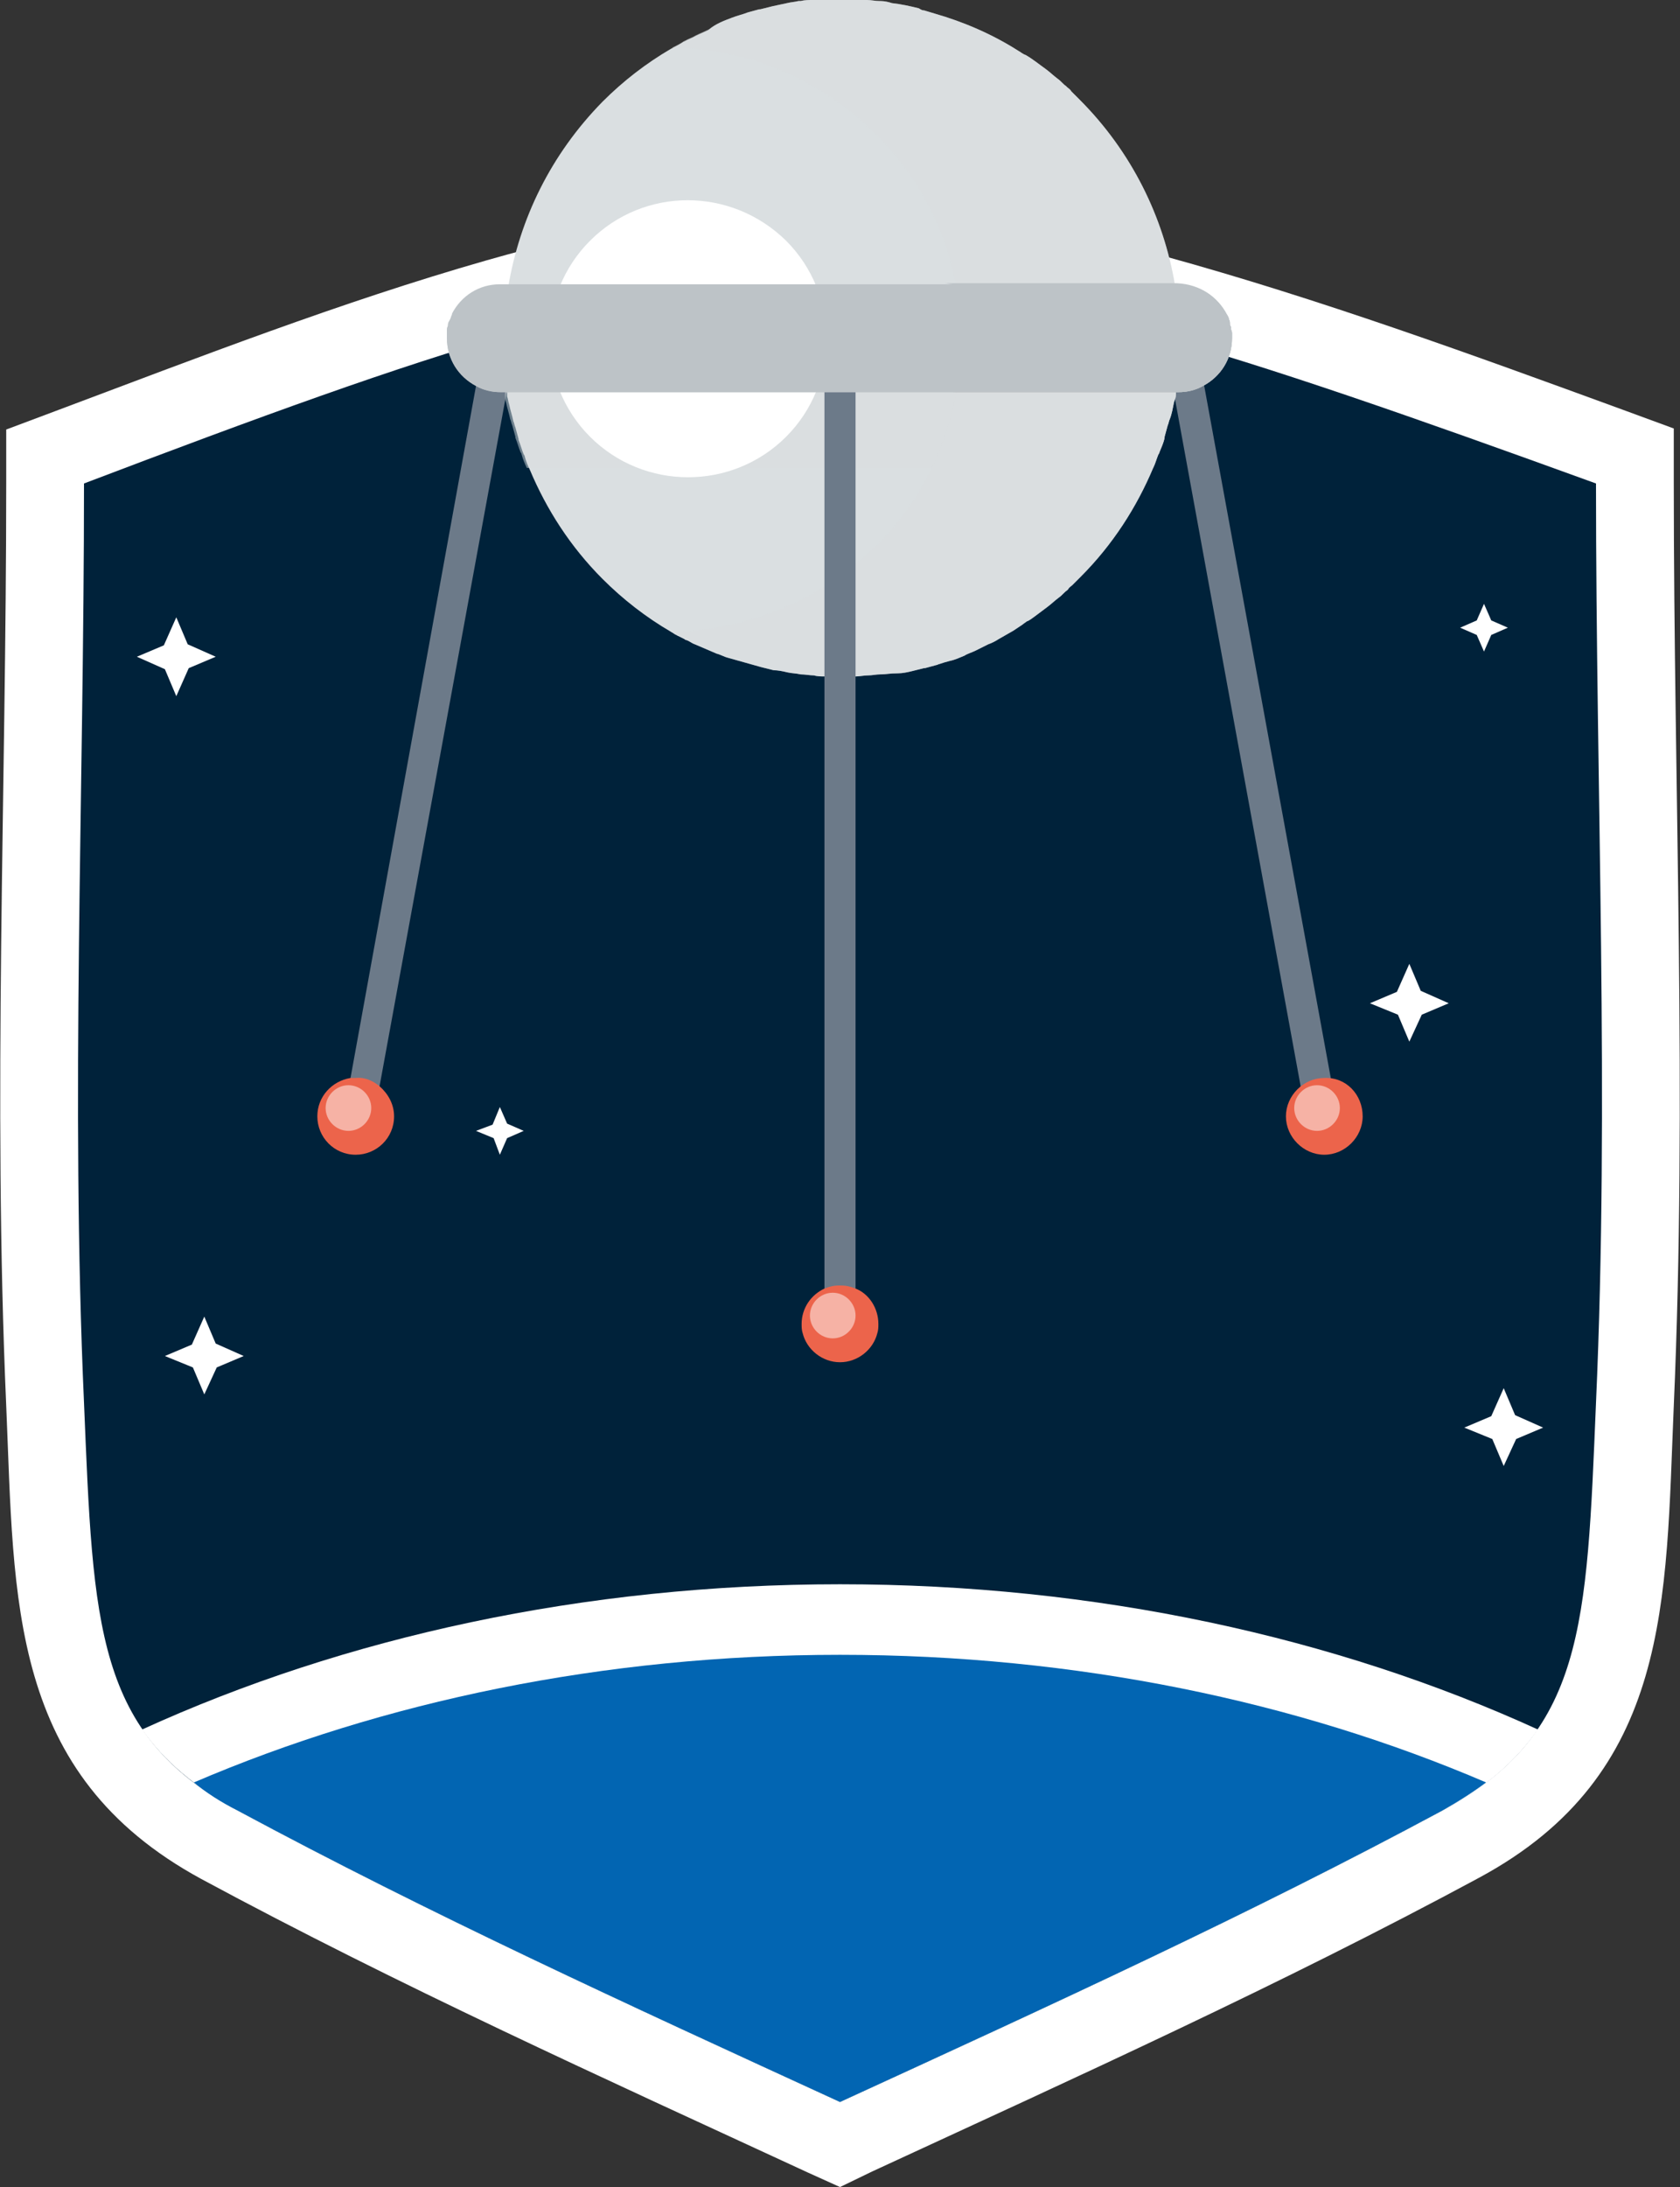 <?xml version="1.0" encoding="utf-8"?>
<!-- Generator: Adobe Illustrator 22.1.0, SVG Export Plug-In . SVG Version: 6.00 Build 0)  -->
<svg version="1.1" id="Layer_1" xmlns="http://www.w3.org/2000/svg" xmlns:xlink="http://www.w3.org/1999/xlink" x="0px" y="0px"
	 viewBox="0 0 162 210.8" style="enable-background:new 0 0 162 210.8;" xml:space="preserve">
<rect x="0" y="0" width="162" height="210.8" fill="#333333" stroke="none"/>
<style type="text/css">
	.st0{fill-rule:evenodd;clip-rule:evenodd;fill:#FFFFFF;}
	.st1{fill-rule:evenodd;clip-rule:evenodd;fill:#00223A;}
	.st2{fill-rule:evenodd;clip-rule:evenodd;fill:#0265B2;}
	.st3{fill:#6C7A89;}
	.st4{fill:#EC644B;}
	.st5{opacity:0.5;fill:#FFFFFF;}
	.st6{fill:#DADFE1;}
	.st7{opacity:0.5;fill:#DADFE1;}
	.st8{fill:#FFFFFF;}
	.st9{fill:#BDC3C7;}
</style>
<path class="st0" d="M77.9,209.4c-19.7-9.1-39.4-18-58.5-28.3C0.8,171,1.4,154.3,0.6,135.5c-1.3-29.6,0-59.3,0-88.9v-5.2l4.8-1.8
	C19,34.5,32.9,29.1,46.9,25.1c10.5-3,21-5.1,32-5.3c11.4-0.1,22.4,1.9,33.4,4.9c14.9,4.1,29.7,9.5,44.2,14.8l4.9,1.8v5.3
	c0,29.6,1.3,59.3,0,88.9c-0.8,18.8-0.2,35.5-18.8,45.5c-19.1,10.3-38.8,19.2-58.5,28.3l-3.1,1.5L77.9,209.4L77.9,209.4z"/>
<path class="st1" d="M8.1,46.6c0,29.8-1.3,59.5,0,88.6c0.9,21.6,1.1,31.9,14.8,39.3c18.6,10,37.4,18.6,58.1,28.1
	c20.7-9.5,39.5-18.1,58.1-28.1c13.7-7.4,13.9-17.7,14.8-39.3c1.3-29.1,0-58.7,0-88.6C83.3,21,76,20.8,8.1,46.6L8.1,46.6z"/>
<path class="st0" d="M81,152.7c24.7,0,47.8,5.1,67.3,14c-2.1,3-5,5.6-9.2,7.8c-18.6,10-37.4,18.6-58.1,28.1
	c-20.7-9.5-39.5-18.1-58.1-28.1c-4.2-2.3-7.1-4.8-9.2-7.8C33.2,157.8,56.3,152.7,81,152.7L81,152.7z"/>
<path class="st2" d="M81,159.5c22.8,0,44.1,4.5,62.3,12.3c-1.2,0.9-2.6,1.8-4.2,2.7c-18.6,10-37.4,18.6-58.1,28.1
	c-20.7-9.5-39.5-18.1-58.1-28.1c-1.6-0.8-3-1.7-4.2-2.7C36.9,164,58.2,159.5,81,159.5L81,159.5z"/>
<polygon class="st0" points="17,59.5 18.1,62.1 20.8,63.3 18.2,64.4 17,67.1 15.9,64.5 13.2,63.3 15.8,62.2 17,59.5 "/>
<polygon class="st0" points="19.7,126.9 20.8,129.5 23.5,130.7 20.9,131.8 19.7,134.4 18.6,131.8 15.9,130.7 18.5,129.6 19.7,126.9 
	"/>
<polygon class="st0" points="135.9,92.9 137,95.5 139.7,96.7 137.1,97.8 135.9,100.4 134.8,97.8 132.1,96.7 134.7,95.6 135.9,92.9 
	"/>
<polygon class="st0" points="143.1,58.2 143.8,59.8 145.4,60.5 143.8,61.2 143.1,62.8 142.4,61.2 140.8,60.5 142.4,59.8 143.1,58.2 
	"/>
<polygon class="st0" points="145,133.8 146.1,136.4 148.8,137.6 146.2,138.7 145,141.3 143.9,138.7 141.2,137.6 143.8,136.5 
	145,133.8 "/>
<polygon class="st0" points="48.2,106.7 48.9,108.3 50.5,109 48.9,109.7 48.2,111.3 47.6,109.7 45.9,109 47.5,108.4 48.2,106.7 "/>
<g>
	<g>
		
			<rect x="119.2" y="35.8" transform="matrix(0.984 -0.18 0.18 0.984 -10.77 22.855)" class="st3" width="3" height="70.1"/>
		<polygon class="st3" points="49.1,36.6 48.9,37.8 48.8,38 48.8,38.1 36.6,104.7 36.5,105.6 35.2,105.4 33.6,105.1 33.6,104.6 
			33.8,103.9 45.9,37.2 46.2,36.1 48.6,36.5 		"/>
		<path class="st4" d="M36.6,104.7c0.8,0.7,1.4,1.7,1.4,2.9c0,2.1-1.7,3.7-3.7,3.7c-2.1,0-3.7-1.7-3.7-3.7c0-1.9,1.4-3.4,3.2-3.7
			c0.2,0,0.3,0,0.5,0C35.2,103.8,36,104.2,36.6,104.7z"/>
		<path class="st4" d="M131.4,107.6c0,2-1.7,3.7-3.7,3.7c-2,0-3.7-1.7-3.7-3.7c0-2,1.7-3.7,3.7-3.7
			C129.8,103.8,131.4,105.5,131.4,107.6z"/>
		<path class="st5" d="M35.8,106.8c0,1.2-1,2.2-2.2,2.2c-1.2,0-2.2-1-2.2-2.2c0-1.2,1-2.2,2.2-2.2C34.8,104.6,35.8,105.6,35.8,106.8
			z"/>
		<path class="st5" d="M129.2,106.8c0,1.2-1,2.2-2.2,2.2c-1.2,0-2.2-1-2.2-2.2c0-1.2,1-2.2,2.2-2.2
			C128.2,104.6,129.2,105.6,129.2,106.8z"/>
	</g>
	<g>
		<path class="st6" d="M104.1,9.6c5,5,8.1,11.3,9.2,17.9c0,0.2,0.1,0.5,0.1,0.7c0.1,0.7,0.2,1.4,0.2,2.1c0.1,0.9,0.1,1.9,0.1,2.8
			c0,0.4,0,0.7,0,1.1c0,0,0,0.1,0,0.1c0,0.5-0.1,1-0.1,1.5c0,0.2,0,0.4-0.1,0.5c0,0.1,0,0.1,0,0.2c0,0,0,0,0,0c0,0.3-0.1,0.7-0.1,1
			c0,0.1,0,0.2,0,0.3c0,0.1,0,0.2,0,0.2c0,0.3-0.1,0.5-0.2,0.8c-0.1,0.5-0.2,1.1-0.4,1.6c-0.1,0.2-0.1,0.4-0.2,0.6c0,0,0,0,0,0
			c-0.1,0.4-0.2,0.7-0.3,1.1c0,0,0,0.1,0,0.1c-0.1,0.5-0.3,0.9-0.5,1.4c0,0.1-0.1,0.2-0.1,0.2c-0.2,0.5-0.3,0.9-0.5,1.3
			c-1.6,3.8-3.9,7.4-7,10.5c-0.3,0.3-0.5,0.5-0.8,0.8c-0.1,0.1-0.3,0.2-0.4,0.4l-0.1,0.1c-0.3,0.2-0.5,0.5-0.8,0.7
			c-0.4,0.3-0.7,0.6-1.1,0.9c-0.4,0.3-0.8,0.6-1.2,0.9c-0.3,0.2-0.5,0.4-0.8,0.5c-0.1,0.1-0.3,0.2-0.4,0.3c-0.3,0.2-0.6,0.4-0.9,0.6
			c-0.5,0.3-0.9,0.5-1.4,0.8c-0.3,0.2-0.7,0.4-1,0.5c-0.4,0.2-0.8,0.4-1.2,0.6c-0.4,0.2-0.8,0.3-1.1,0.5c-0.5,0.2-0.9,0.4-1.4,0.5
			c-0.4,0.1-0.7,0.2-1,0.3c-0.1,0-0.2,0.1-0.3,0.1c-0.4,0.1-0.7,0.2-1.1,0.3c0,0-0.1,0-0.1,0c-0.4,0.1-0.8,0.2-1.2,0.3
			c-0.4,0.1-0.9,0.2-1.3,0.2C85.8,64.9,85.4,65,85,65c0,0,0,0-0.1,0c-0.4,0-0.8,0.1-1.2,0.1c-0.4,0-0.8,0.1-1.2,0.1
			c-0.1,0-0.1,0-0.1,0c-0.4,0-0.9,0-1.3,0c-0.5,0-1,0-1.5,0c-0.4,0-0.8,0-1.1-0.1c-0.4,0-0.9-0.1-1.3-0.1c0,0,0,0,0,0
			c-0.4-0.1-0.9-0.1-1.3-0.2c-0.4-0.1-0.9-0.2-1.3-0.2c-0.4-0.1-0.8-0.2-1.2-0.3c-1.1-0.3-2.1-0.6-3.2-0.9c-0.4-0.1-0.7-0.3-1.1-0.4
			c-0.7-0.3-1.4-0.6-2.1-0.9c-0.3-0.1-0.5-0.3-0.8-0.4c-0.1,0-0.2-0.1-0.2-0.1c-0.2-0.1-0.4-0.2-0.6-0.3c-0.1,0-0.1-0.1-0.2-0.1
			c-0.2-0.1-0.3-0.2-0.5-0.3h0c-2.4-1.4-4.6-3.1-6.6-5.1c-3.1-3.1-5.4-6.7-7-10.5c-0.2-0.4-0.4-0.9-0.5-1.3c0-0.1-0.1-0.2-0.1-0.2
			c-0.2-0.5-0.3-0.9-0.5-1.4c0,0,0-0.1,0-0.1c-0.1-0.4-0.2-0.7-0.3-1.1c0,0,0,0,0,0c-0.1-0.2-0.1-0.4-0.2-0.6
			c-0.1-0.5-0.3-1.1-0.4-1.6c-0.1-0.3-0.1-0.5-0.2-0.8c0-0.1,0-0.2,0-0.2c0-0.1,0-0.2,0-0.3c-0.1-0.3-0.1-0.7-0.1-1c0,0,0,0,0,0
			c0-0.1,0-0.1,0-0.2c0-0.2,0-0.4-0.1-0.5c0-0.5-0.1-1-0.1-1.5c0,0,0-0.1,0-0.1c0-0.4,0-0.7,0-1.1c0-0.2,0-0.3,0-0.5
			c0-0.8,0-1.6,0.1-2.3c0.1-0.7,0.1-1.4,0.2-2.1c0-0.2,0.1-0.5,0.1-0.7c1.1-6.6,4.1-12.8,9.1-17.9c2-2,4.2-3.7,6.6-5.1
			c0.4-0.2,0.8-0.4,1.1-0.6c0,0,0.1-0.1,0.2-0.1c0.3-0.2,0.7-0.3,1-0.5c0.4-0.2,0.9-0.4,1.3-0.6C69,2.3,69.8,2,70.6,1.7
			c0.5-0.2,1-0.3,1.5-0.5c0.4-0.1,0.7-0.2,1.1-0.3c0,0,0,0,0,0c0,0,0,0,0.1,0c0.4-0.1,0.8-0.2,1.2-0.3c0.5-0.1,0.9-0.2,1.4-0.3
			c0.4-0.1,0.7-0.1,1.1-0.2l0.2,0c0.4-0.1,0.8-0.1,1.2-0.1c0.3,0,0.7-0.1,1-0.1c1,0,1.9,0,2.9,0c0.4,0,0.9,0,1.3,0.1
			c0.4,0,0.8,0.1,1.2,0.1c0,0,0.1,0,0.1,0c0.4,0,0.8,0.1,1.1,0.2c0.9,0.1,1.8,0.3,2.6,0.5l0,0C88.9,1,89,1,89.1,1
			c0.3,0.1,0.7,0.2,1,0.3c2.8,0.8,5.6,2,8.1,3.6c0.2,0.1,0.4,0.3,0.7,0.4c0.7,0.4,1.3,0.9,2,1.4c0.4,0.3,0.7,0.6,1.1,0.9
			c0.3,0.2,0.5,0.5,0.8,0.7l0.1,0.1c0.1,0.1,0.3,0.2,0.4,0.4C103.5,9,103.8,9.3,104.1,9.6z"/>
		<path class="st7" d="M113.3,28.2c0.1,0.7,0.2,1.4,0.2,2.1c0.1,0.9,0.1,1.9,0.1,2.8c0,0.4,0,0.7,0,1.1c0,0,0,0.1,0,0.1
			c0,0.5-0.1,1-0.1,1.5c0,0.2,0,0.4-0.1,0.5c0,0.1,0,0.1,0,0.2c0,0,0,0,0,0c0,0.3-0.1,0.7-0.1,1c0,0.1,0,0.2,0,0.3
			c0,0.1,0,0.2,0,0.2c0,0.3-0.1,0.6-0.1,0.8c-0.1,0.5-0.2,1.1-0.4,1.6c-0.1,0.2-0.1,0.4-0.2,0.6c0,0,0,0,0,0
			c-0.1,0.4-0.2,0.7-0.3,1.1c0,0,0,0.1,0,0.1c-0.1,0.5-0.3,0.9-0.5,1.4c0,0.1-0.1,0.2-0.1,0.2c-0.2,0.5-0.3,0.9-0.5,1.3H89.4l-7,0
			l-3,0l-8.8,0l-19.8,0c-0.2-0.4-0.4-0.9-0.5-1.3c0-0.1-0.1-0.2-0.1-0.2c-0.2-0.5-0.3-0.9-0.5-1.4c0,0,0-0.1,0-0.1
			c-0.1-0.4-0.2-0.7-0.3-1.1c0,0,0,0,0,0c-0.1-0.2-0.1-0.4-0.2-0.6c-0.1-0.5-0.3-1.1-0.4-1.6c-0.1-0.3-0.1-0.5-0.1-0.8
			c0-0.1,0-0.2,0-0.2c0-0.1,0-0.2,0-0.3c-0.1-0.3-0.1-0.7-0.1-1c0,0,0,0,0,0c0-0.1,0-0.1,0-0.2c0-0.2,0-0.4-0.1-0.5
			c0-0.5-0.1-1-0.1-1.5c0,0,0-0.1,0-0.1c0-0.4,0-0.7,0-1.1c0-0.2,0-0.3,0-0.5c0-0.8,0-1.6,0.1-2.3c0.1-0.7,0.1-1.4,0.2-2.1l5.1,0
			l25.2,0l13.1,0l1.8,0L113.3,28.2z"/>
		<path class="st8" d="M75.8,23.2c5.2,5.2,5.2,13.7,0,18.9c-5.2,5.2-13.7,5.2-18.9,0c-5.2-5.2-5.2-13.7,0-18.9
			C62.1,18,70.5,18,75.8,23.2z"/>
		<path class="st7" d="M104.1,9.6c5,5,8.1,11.3,9.2,17.9c0,0.2,0.1,0.5,0.1,0.7c0.1,0.7,0.2,1.4,0.2,2.1c0.1,0.9,0.1,1.9,0.1,2.8
			c0,0.4,0,0.7,0,1.1c0,0,0,0.1,0,0.1c0,0.5-0.1,1-0.1,1.5c0,0.2,0,0.4-0.1,0.5c0,0.1,0,0.1,0,0.2c0,0,0,0,0,0c0,0.3-0.1,0.7-0.1,1
			c0,0.1,0,0.2,0,0.3c0,0.1,0,0.2,0,0.2c0,0.3-0.1,0.5-0.2,0.8c-0.1,0.5-0.2,1.1-0.4,1.6c-0.1,0.2-0.1,0.4-0.2,0.6c0,0,0,0,0,0
			c-0.1,0.4-0.2,0.7-0.3,1.1c0,0,0,0.1,0,0.1c-0.1,0.5-0.3,0.9-0.5,1.4c0,0.1-0.1,0.2-0.1,0.2c-0.2,0.5-0.3,0.9-0.5,1.3
			c-1.6,3.8-3.9,7.4-7,10.5c-0.3,0.3-0.5,0.5-0.8,0.8c-0.1,0.1-0.3,0.2-0.4,0.4l-0.1,0.1c-0.3,0.2-0.5,0.5-0.8,0.7
			c-0.4,0.3-0.7,0.6-1.1,0.9c-0.4,0.3-0.8,0.6-1.2,0.9c-0.3,0.2-0.5,0.4-0.8,0.5c-0.1,0.1-0.3,0.2-0.4,0.3c-0.3,0.2-0.6,0.4-0.9,0.6
			c-0.5,0.3-0.9,0.5-1.4,0.8c-0.3,0.2-0.7,0.4-1,0.5c-0.4,0.2-0.8,0.4-1.2,0.6c-0.4,0.2-0.8,0.3-1.1,0.5c-0.5,0.2-0.9,0.4-1.4,0.5
			c-0.4,0.1-0.7,0.2-1,0.3c-0.1,0-0.2,0.1-0.3,0.1c-0.4,0.1-0.7,0.2-1.1,0.3c0,0-0.1,0-0.1,0c-0.4,0.1-0.8,0.2-1.2,0.3
			c-0.4,0.1-0.9,0.2-1.3,0.2C85.8,64.9,85.4,65,85,65c0,0,0,0-0.1,0c-0.4,0-0.8,0.1-1.2,0.1c-0.4,0-0.8,0.1-1.2,0.1c0,0-0.1,0-0.1,0
			c-0.4,0-0.9,0-1.3,0c-0.5,0-1,0-1.5,0c-0.4,0-0.8,0-1.1-0.1c-0.4,0-0.9-0.1-1.3-0.1c0,0,0,0,0,0c-0.4-0.1-0.9-0.1-1.3-0.2
			c-0.4-0.1-0.9-0.2-1.3-0.2c-0.4-0.1-0.8-0.2-1.2-0.3c-1.1-0.3-2.1-0.6-3.2-0.9c-0.4-0.1-0.7-0.3-1.1-0.4c-0.7-0.3-1.4-0.6-2.1-0.9
			c-0.3-0.1-0.5-0.3-0.8-0.4c-0.1,0-0.2-0.1-0.2-0.1c-0.2-0.1-0.4-0.2-0.6-0.3c-0.1,0-0.1-0.1-0.2-0.1c-0.2-0.1-0.3-0.2-0.5-0.3h0
			c5.2-0.1,10.4-1.6,15-4.5c1-0.7,2-1.4,3-2.2c0.6-0.5,1.1-1,1.7-1.5c2.2-2.2,4-4.7,5.3-7.3c1.2-2.4,2-4.9,2.5-7.4l0,0c0,0,0,0,0,0
			c0.3-1.5,0.4-3.1,0.5-4.7c0-1.6-0.1-3.3-0.4-4.9c0-0.2-0.1-0.5-0.1-0.7c0,0,0,0,0-0.1c-1-5.4-3.6-10.6-7.8-14.7
			c-5.4-5.4-12.5-8.2-19.6-8.3c0.4-0.2,0.8-0.4,1.1-0.6c0,0,0.1-0.1,0.2-0.1c0.3-0.2,0.7-0.3,1-0.5c0.4-0.2,0.9-0.4,1.3-0.6
			C69,2.3,69.8,2,70.6,1.7c0.5-0.2,1-0.3,1.5-0.5c0.4-0.1,0.7-0.2,1.1-0.3c0,0,0,0,0,0c0,0,0,0,0.1,0c0.4-0.1,0.8-0.2,1.2-0.3
			c0.5-0.1,0.9-0.2,1.4-0.3c0.4-0.1,0.7-0.1,1.1-0.2l0.2,0c0.4-0.1,0.8-0.1,1.2-0.1c0.3,0,0.7-0.1,1-0.1c1,0,1.9,0,2.9,0
			c0.4,0,0.9,0,1.3,0.1c0.4,0,0.8,0.1,1.2,0.1c0,0,0.1,0,0.1,0c0.4,0,0.8,0.1,1.1,0.2c0.9,0.1,1.8,0.3,2.6,0.5l0,0
			C88.9,1,89,1,89.1,1c0.3,0.1,0.7,0.2,1,0.3c2.8,0.8,5.6,2,8.1,3.6c0.2,0.1,0.4,0.3,0.7,0.4c0.7,0.4,1.3,0.9,2,1.4
			c0.4,0.3,0.7,0.6,1.1,0.9c0.3,0.2,0.5,0.5,0.8,0.7l0.1,0.1c0.1,0.1,0.3,0.2,0.4,0.4C103.5,9,103.8,9.3,104.1,9.6z"/>
	</g>
	<g>
		<polygon class="st3" points="82.5,34.9 82.5,37.8 82.5,45.2 82.5,54.1 82.5,65.2 82.5,124.2 82.5,126.8 79.5,126.8 79.5,65.2 
			79.5,65.2 79.5,56.3 79.5,37.8 79.5,34.9 		"/>
		<g>
			<path class="st4" d="M84.7,127.6c0,0.3,0,0.6-0.1,0.9c-0.4,1.6-1.9,2.8-3.6,2.8c-1.7,0-3.2-1.2-3.6-2.8c-0.1-0.3-0.1-0.6-0.1-0.9
				c0-1.5,0.9-2.8,2.2-3.4c0.5-0.2,0.9-0.3,1.5-0.3s1,0.1,1.5,0.3C83.8,124.7,84.7,126.1,84.7,127.6z"/>
			<path class="st5" d="M82.5,126.8c0,1.2-1,2.2-2.2,2.2c-1.2,0-2.2-1-2.2-2.2c0-1.2,1-2.2,2.2-2.2
				C81.5,124.6,82.5,125.6,82.5,126.8z"/>
		</g>
	</g>
	<g>
		<path class="st9" d="M118.3,30.3c0.1,0.2,0.2,0.3,0.2,0.5c0,0,0,0,0,0c0.1,0.1,0.1,0.3,0.1,0.4c0,0.1,0,0.2,0.1,0.3
			c0,0.1,0,0.1,0,0.2c0,0.1,0.1,0.2,0.1,0.4c0,0.2,0,0.4,0,0.5c0,2-1.1,3.7-2.8,4.6c-0.7,0.4-1.5,0.6-2.4,0.6H91.9l0,0l-0.6,0H78.6
			l-24.6,0h-5.7c-0.9,0-1.7-0.2-2.4-0.6c-1.7-0.9-2.8-2.6-2.8-4.6c0-0.2,0-0.4,0-0.6c0,0,0-0.1,0-0.1c0-0.2,0-0.3,0.1-0.5
			c0,0,0-0.1,0-0.1c0-0.2,0.1-0.3,0.2-0.5c0.1-0.2,0.1-0.3,0.2-0.5c0,0,0-0.1,0-0.1l0,0c0.9-1.7,2.6-2.8,4.6-2.8l5.7,0l24.6,0
			l12.6,0l0.7,0l21.3,0l0.4,0C115.7,27.4,117.4,28.6,118.3,30.3z"/>
		<path class="st9" d="M118.3,30.3c0.1,0.2,0.2,0.3,0.2,0.5c0,0,0,0,0,0c0.1,0.1,0.1,0.3,0.1,0.4c0,0.1,0,0.2,0.1,0.3
			c0,0.1,0,0.1,0,0.2c0,0.1,0.1,0.2,0.1,0.4c0,0.2,0,0.4,0,0.5c0,2-1.1,3.7-2.8,4.6c-0.7,0.4-1.5,0.6-2.4,0.6H91.9l0,0l-0.6,0
			c0.2,0,0.4,0,0.6,0c2.4-0.3,4.2-2.3,4.4-4.7c0-0.2,0-0.3,0-0.5c0-1.9-1-3.5-2.5-4.5c-0.6-0.4-1.2-0.6-2-0.7
			c-0.2,0-0.5-0.1-0.7-0.1l0.7,0l21.3,0l0.4,0C115.7,27.4,117.4,28.6,118.3,30.3z"/>
		<path class="st9" d="M118.3,30.3c0.1,0.2,0.2,0.3,0.2,0.5c0,0,0,0,0,0c0.1,0.1,0.1,0.3,0.1,0.4c0,0.1,0,0.2,0.1,0.3
			c0,0.1,0,0.1,0,0.2c0,0.1,0.1,0.2,0.1,0.4c0,0.2,0,0.4,0,0.5c0,2-1.1,3.7-2.8,4.6c-0.7,0.4-1.5,0.6-2.4,0.6H91.9l0,0l-0.6,0H78.6
			l-24.6,0h-5.7c-0.9,0-1.7-0.2-2.4-0.6c-1.7-0.9-2.8-2.6-2.8-4.6c0-0.2,0-0.4,0-0.6c0,0,0-0.1,0-0.1c0-0.2,0-0.3,0.1-0.5
			c0,0,0-0.1,0-0.1c0-0.2,0.1-0.3,0.2-0.5c0.1-0.2,0.1-0.3,0.2-0.5c0,0,0-0.1,0-0.1l0,0c0.9,1.7,2.6,2.8,4.6,2.8h0l4.6,0l39.4,0h4
			h17.2l0,0C115.7,33.1,117.4,32,118.3,30.3z"/>
	</g>
</g>
</svg>
